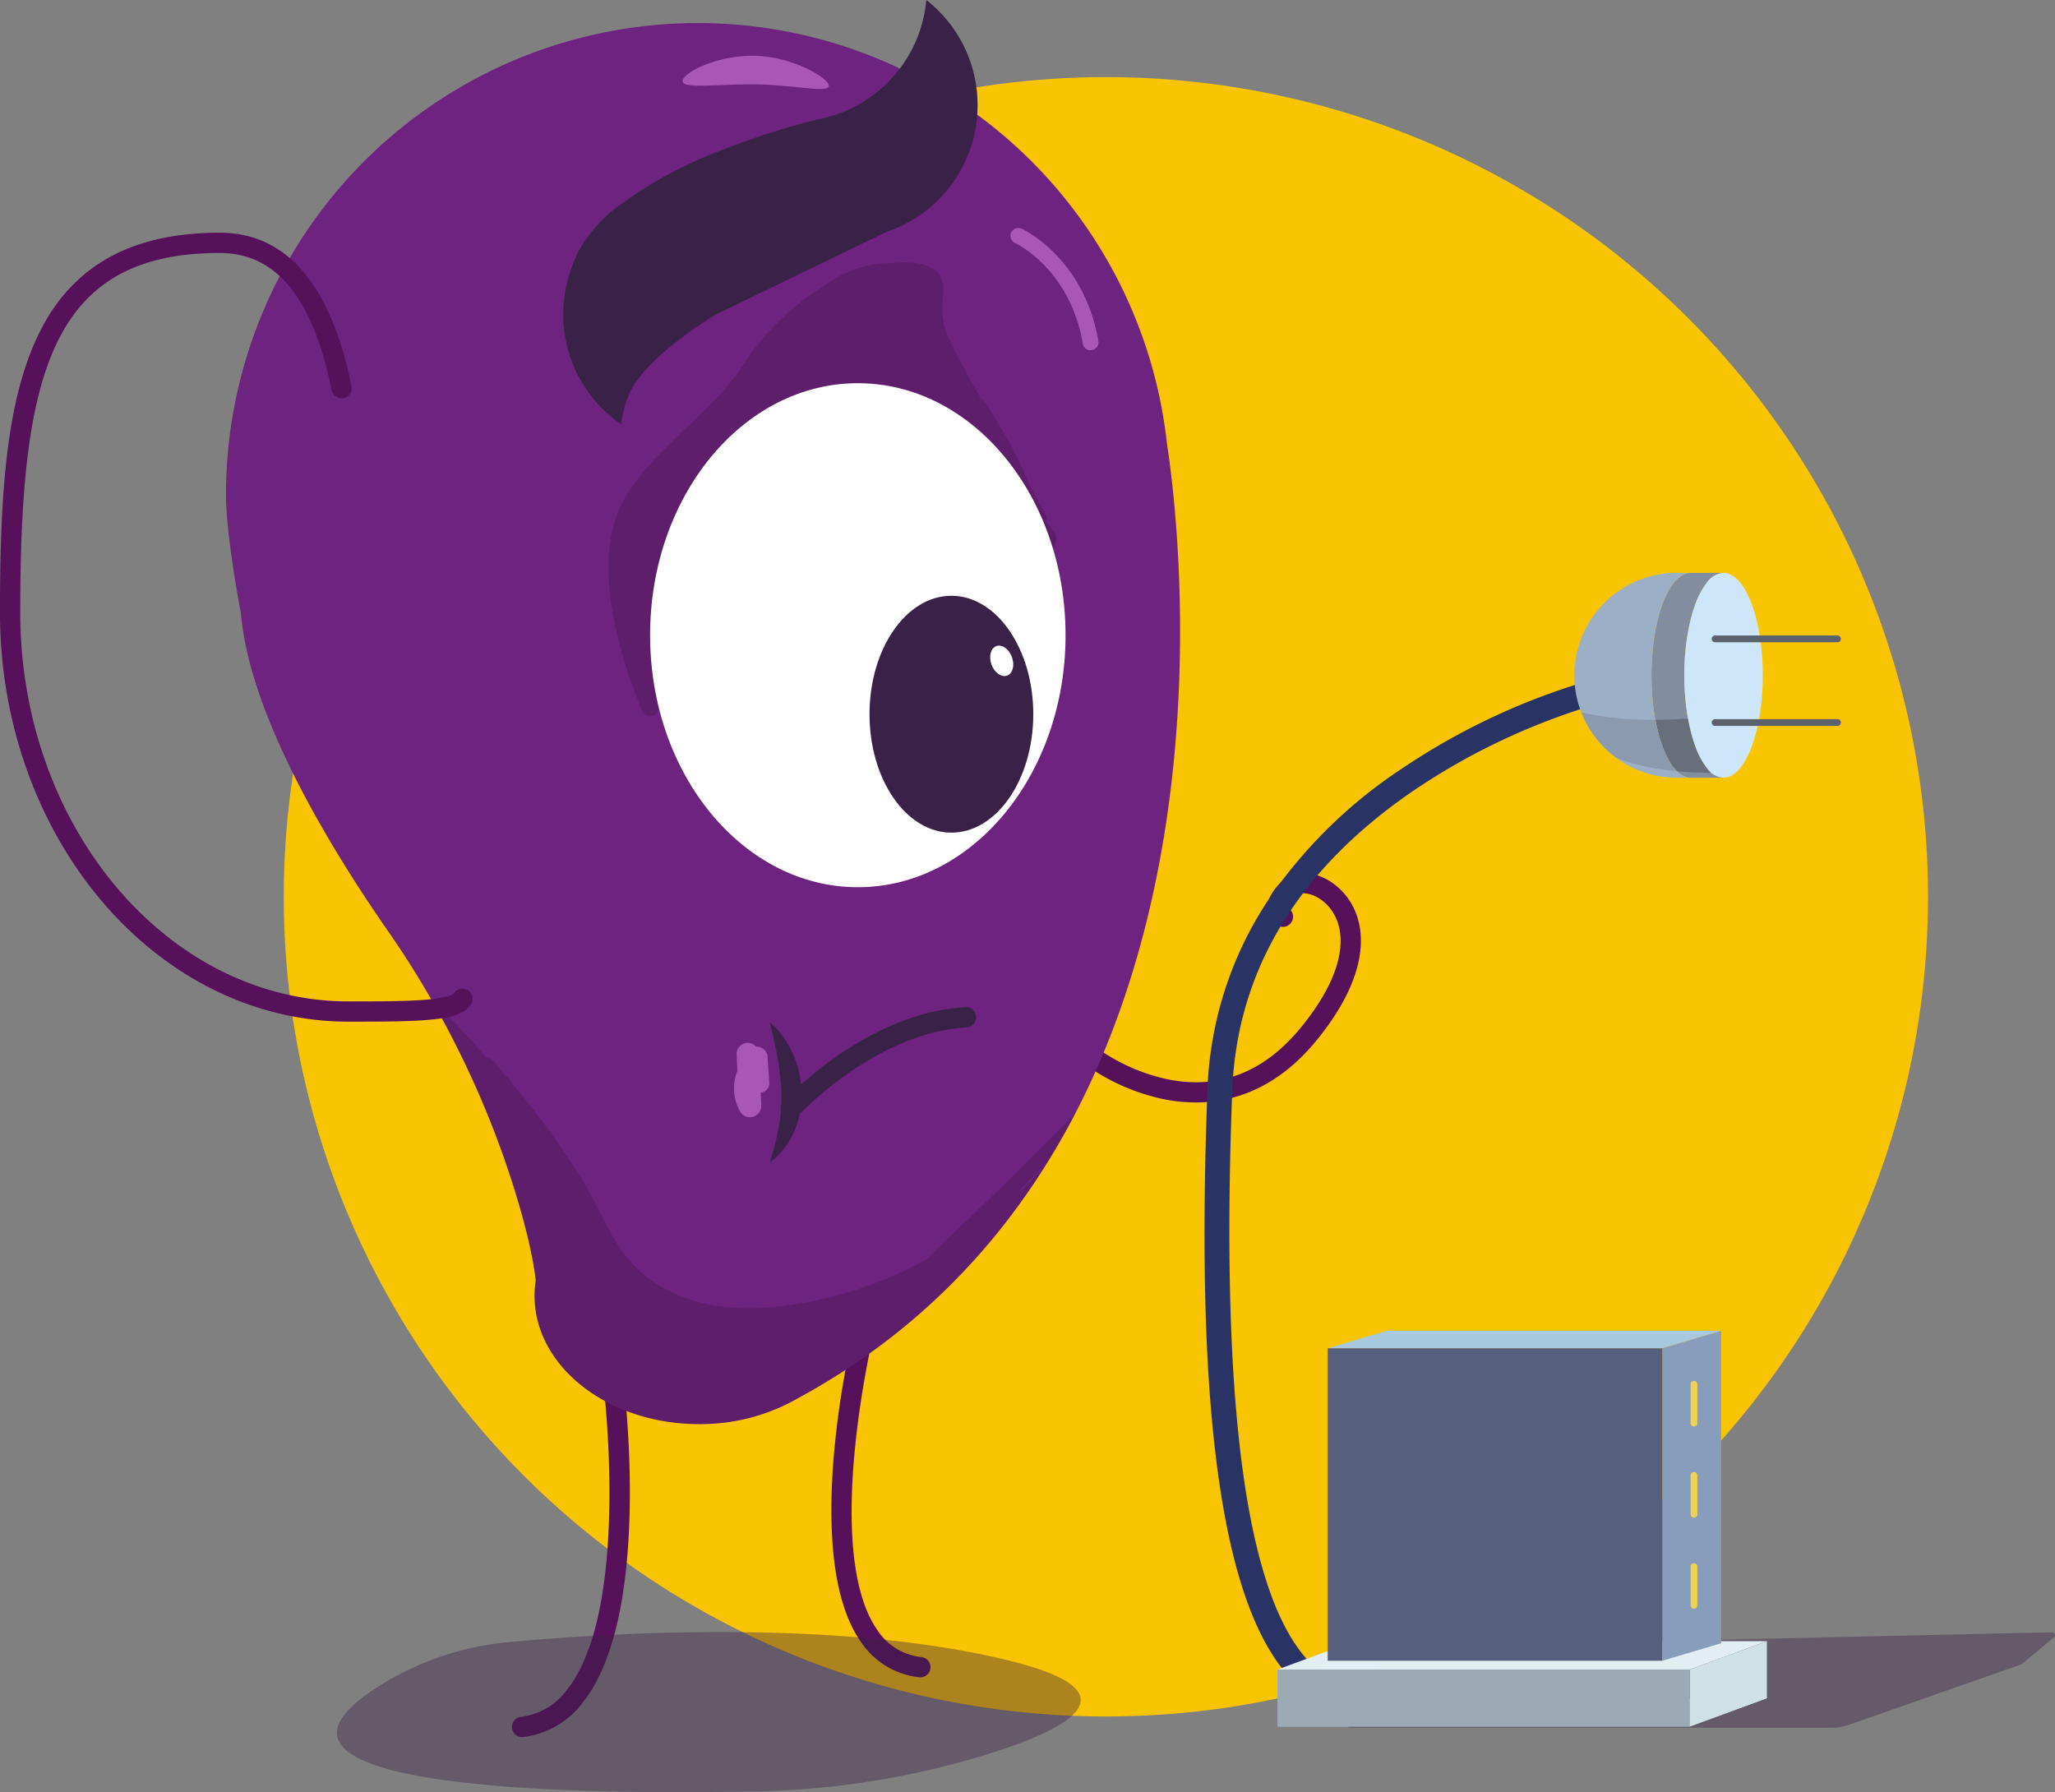 <svg xmlns="http://www.w3.org/2000/svg" xmlns:xlink="http://www.w3.org/1999/xlink" width="258" height="225" viewBox="0 0 258 225"><rect x="0" y="0" width="258" height="225" fill="#808080" stroke="none"/><defs><style>.a{fill:none;}.b{fill:#f9c402;}.c{opacity:0.4;}.d{fill:#3a2147;}.e{fill:#57115b;}.f{fill:#6d237f;}.g{clip-path:url(#a);}.h{opacity:0.35;}.i{fill:#431447;}.j{fill:#fff;}.k{fill:#a957b5;}.l{fill:#2a3366;}.m{fill:#828da0;}.n{fill:#cde6f9;}.o{fill:#9bb0c6;}.p{clip-path:url(#b);}.q{opacity:0.61;}.r{clip-path:url(#c);}.s{opacity:0.7;}.t{fill:#5b626d;}.u{fill:#a8c9dd;}.v{fill:#e2eef2;}.w{fill:#889dbc;}.x{fill:#575f7f;}.y{fill:#edd351;}.z{fill:#cfe1e5;}.aa{fill:#9caab5;}</style><clipPath id="a"><path class="a" d="M12366.483-869.916a59.25,59.25,0,0,0-58.886-52.72,59.243,59.243,0,0,0-59.244,59.244c0,5.133,1.881,14.863,1.881,14.864,1.079,12.993,11.571,29.959,18.275,39.611a119.5,119.5,0,0,1,14.657,28.492c3.685,10.47,4.073,15.65,4.073,15.65l.006,0a12.537,12.537,0,0,0-.15,1.912c0,8.9,9.242,16.119,20.645,16.119a24.532,24.532,0,0,0,12.416-3.243h0C12377.964-781.387,12368.152-859.119,12366.483-869.916Z" transform="translate(-12248.354 922.636)"/></clipPath><clipPath id="b"><path class="a" d="M12862.071-650.166h-1.748a12.814,12.814,0,0,1-9.092-3.767,12.811,12.811,0,0,1-3.767-9.092,12.859,12.859,0,0,1,12.858-12.858h1.748c-2.721,0-4.925,5.758-4.925,12.858S12859.351-650.166,12862.071-650.166Z" transform="translate(-12847.465 675.883)"/></clipPath><clipPath id="c"><path class="a" d="M12890.754-650.166h-4.124c-2.723,0-4.925-5.758-4.925-12.858s2.2-12.858,4.925-12.858h4.124a2.769,2.769,0,0,0-2.065,1.182,9.9,9.9,0,0,0-1.562,2.983,17.231,17.231,0,0,0-.5,1.666,29.3,29.3,0,0,0-.8,7.027,29.3,29.3,0,0,0,.8,7.027,17.231,17.231,0,0,0,.5,1.666,9.9,9.9,0,0,0,1.563,2.983A2.769,2.769,0,0,0,12890.754-650.166Z" transform="translate(-12881.705 675.883)"/></clipPath></defs><g transform="translate(-12148.029 932.876)"><g transform="translate(12183.655 -923.196)"><ellipse class="b" cx="103.217" cy="102.908" rx="103.217" ry="102.908" transform="translate(0 0)"/></g><g transform="translate(12148.029 -932.876)"><g class="c" transform="translate(169.041 204.929)"><path class="d" d="M12774.348-204.17l-27.8,9.875c-.473.167-.315.712.2.712h60.518a6.221,6.221,0,0,0,2.056-.344l21.722-7.621,4.051-3.375c.29-.242.061-.636-.368-.626l-60.193,1.345A.6.6,0,0,0,12774.348-204.17Z" transform="translate(-12746.267 205.55)"/></g><g transform="translate(0 0)"><g transform="translate(64.278 109.606)"><g transform="translate(40.1 56.472)"><path class="e" d="M12528.311-298.428a1.206,1.206,0,0,1-.151-.009,10.1,10.1,0,0,1-7.347-4.479c-7.559-10.857-1.171-37.894-.895-39.04a1.273,1.273,0,0,1,1.535-.94,1.272,1.272,0,0,1,.938,1.535c-.064.269-6.4,27.07.509,36.992a7.566,7.566,0,0,0,5.558,3.4,1.273,1.273,0,0,1,1.114,1.414A1.272,1.272,0,0,1,12528.311-298.428Z" transform="translate(-12517.134 342.931)"/></g><g transform="translate(0 62.431)"><path class="e" d="M12376.6-275.816a1.27,1.27,0,0,1-1.26-1.122,1.271,1.271,0,0,1,1.111-1.414,8.468,8.468,0,0,0,5.854-3.482c8-10.262,4.51-38.308,4.475-38.59a1.272,1.272,0,0,1,1.1-1.424,1.271,1.271,0,0,1,1.424,1.1c.153,1.2,3.657,29.389-4.991,40.48a11.032,11.032,0,0,1-7.559,4.444A1.33,1.33,0,0,1,12376.6-275.816Z" transform="translate(-12375.333 321.859)"/></g><g transform="translate(71.438)"><path class="e" d="M12642.352-513.829a20.459,20.459,0,0,1-4.25-.458,26.16,26.16,0,0,1-9.656-4.325,1.274,1.274,0,0,1-.229-1.785,1.274,1.274,0,0,1,1.785-.229,23.987,23.987,0,0,0,8.713,3.868c6.525,1.36,12.176-.8,16.8-6.422,6.418-7.81,5.8-13.23,3.078-15.7-1.436-1.3-3.111-1.44-3.592-.959a3.562,3.562,0,0,0-1.107,1.565,1.273,1.273,0,0,1,.59,1.6,1.27,1.27,0,0,1-1.652.709,2.448,2.448,0,0,1-1.439-1.745c-.242-1.183.348-2.468,1.809-3.929,1.611-1.61,4.8-1.218,7.1.874,3.586,3.255,4.73,10.008-2.826,19.2C12652.518-515.529,12646.994-513.829,12642.352-513.829Zm11.426-24.5h0Zm0,0h0Zm0,0h0Z" transform="translate(-12627.951 542.629)"/></g></g><g transform="translate(28.37 2.896)"><path class="f" d="M12366.483-869.916a59.25,59.25,0,0,0-58.886-52.72,59.243,59.243,0,0,0-59.244,59.244c0,5.133,1.881,14.863,1.881,14.864,1.079,12.993,11.571,29.959,18.275,39.611a119.5,119.5,0,0,1,14.657,28.492c3.685,10.47,4.073,15.65,4.073,15.65l.006,0a12.537,12.537,0,0,0-.15,1.912c0,8.9,9.242,16.119,20.645,16.119a24.532,24.532,0,0,0,12.416-3.243h0C12377.964-781.387,12368.152-859.119,12366.483-869.916Z" transform="translate(-12248.354 922.636)"/></g><g transform="translate(28.37 2.896)"><g class="g"><g transform="translate(22.467 30.039)"><g class="h" transform="translate(0 91.255)"><path class="i" d="M12416.674-475.835q-.892,1-1.8,1.985a.738.738,0,0,0-.136.117c-.211.243-.431.483-.645.725-.2.213-.394.428-.593.641.321-.422.645-.842.958-1.272a.761.761,0,0,0-.175-1.132q.832-1.057,1.652-2.126c.407-.534-.037-1.057-.569-1.139a.624.624,0,0,0-1.008-.108c-.214.23-.428.46-.644.69a.909.909,0,0,0-1.513-.812q-5.464,5.4-10.94,10.787c-2.589,2.537-5.379,5-7.905,7.647a50.2,50.2,0,0,1-17.673,5.828c-5.332.782-11.016.374-15.747-2.4a15.887,15.887,0,0,1-5.454-5.3c-1.528-2.412-2.64-5.067-4.088-7.528a102.157,102.157,0,0,0-9.156-12.661l-.025-.071a1.518,1.518,0,0,0-.743-.867q-.753-.918-1.51-1.832a.961.961,0,0,0-.9-.393c-.861-1.04-1.749-2.058-2.675-3.044-1.816-1.936-3.935-4.414-6.383-5.542-.723-.333-1.634.571-.981,1.184a41.685,41.685,0,0,0,4.435,4.843,1.024,1.024,0,0,0,.135.573q1.583,2.865,3.091,5.769c1.348,12.133,1.468,24.894,8.22,35.526a28.248,28.248,0,0,0,11.732,10.733,23.05,23.05,0,0,0,5.608,1.726,1.627,1.627,0,0,0,2.677.311,28.292,28.292,0,0,0,9.91-1.192,45.716,45.716,0,0,0,14.38-7.768,1.5,1.5,0,0,0,2.411-.013c3.34-4.2,6.821-8.331,9.979-12.672.526-.723,1.035-1.467,1.512-2.23,3.975-4.063,7.78-8.29,11.5-12.587a.452.452,0,0,0-.13-.691q2.117-2.332,4.188-4.7C12418.268-475.516,12417.282-476.517,12416.674-475.835Zm-11.619,7.565a1.684,1.684,0,0,0-.133-.154q2.84-2.859,5.688-5.711Q12407.839-471.2,12405.055-468.269Z" transform="translate(-12327.802 493.716)"/></g><g class="h" transform="translate(25.547)"><path class="i" d="M12474.089-782.593c-.339-.435-.687-.867-1.027-1.3a.886.886,0,0,0-.05-.858q-.939-1.7-1.873-3.39a59.3,59.3,0,0,0-5.808-10.768.812.812,0,0,0-.357-.3c-1.326-2.324-2.647-4.656-3.811-7.052a9.151,9.151,0,0,1-1.056-5.391c.183-1.4.232-2.874-1.025-3.8-1.32-.976-3.3-1.08-5.206-.86a13.759,13.759,0,0,0-8.6,2.83,32.342,32.342,0,0,0-10.485,10.353c-4.073,6.111-13.089,11.614-15.612,18.5-2.6,7.091.143,17.038,3.179,24.46a1.07,1.07,0,0,0,2.091-.283c.015-.119.031-.238.047-.357a1.042,1.042,0,0,0,.266-.2c9.289-9.773,21.478-19.116,34.98-20.584a1.257,1.257,0,0,0,1.835.084c.092-.085.185-.165.278-.249a32.833,32.833,0,0,1,10.967,1.345C12474.189-780.007,12474.829-781.648,12474.089-782.593Z" transform="translate(-12418.141 816.412)"/></g></g></g></g><g transform="translate(70.707)"><path class="d" d="M12450.088-919.667a16.751,16.751,0,0,1-7.688,14.1s0,0,0,0h0a16.691,16.691,0,0,1-3.715,1.79h0c-2.246,1.086-5.26,2.545-8.314,4.021l-13.112,6.346c0,.048-9.271,5.4-11.11,10.477a16.611,16.611,0,0,0-.827,3.311,16.83,16.83,0,0,1-3.081-2.74,16.707,16.707,0,0,1-4.167-11.065,16.687,16.687,0,0,1,1.121-6.035s0-.006,0-.008a12.88,12.88,0,0,1,2.146-3.911,16.988,16.988,0,0,1,3.991-3.86,52.691,52.691,0,0,1,12.256-6.637,93.568,93.568,0,0,1,12.448-4H12430a16.786,16.786,0,0,0,13.163-12.205,16.626,16.626,0,0,0,.487-2.8,17.06,17.06,0,0,1,2.593,2.522A16.7,16.7,0,0,1,12450.088-919.667Z" transform="translate(-12398.063 932.876)"/></g><g transform="translate(81.618 48.108)"><ellipse class="j" cx="26.08" cy="31.639" rx="26.08" ry="31.639"/></g><g transform="translate(109.165 74.796)"><ellipse class="d" cx="10.28" cy="14.869" rx="10.28" ry="14.869"/></g><g transform="translate(123.805 80.645)"><g transform="translate(0 0)"><ellipse class="j" cx="1.366" cy="1.971" rx="1.366" ry="1.971" transform="translate(0 0.937) rotate(-20.045)"/></g></g><g transform="translate(0 29.216)"><path class="e" d="M12191.8-730.517c-24.139,0-43.774-23.061-43.774-51.407,0-14.479.76-25.816,4.47-34.088,4.088-9.12,11.651-13.553,23.121-13.553,8.371,0,13.938,6.482,16.547,19.268a1.271,1.271,0,0,1-.991,1.5,1.275,1.275,0,0,1-1.5-.992c-2.366-11.6-6.962-17.231-14.053-17.231-21.172,0-25.046,15.186-25.046,45.1,0,26.942,18.5,48.862,41.229,48.862,3.965,0,7.188-.015,9.554-.2,3.118-.247,3.609-.74,3.655-.8a1.266,1.266,0,0,1,1.745-.42,1.278,1.278,0,0,1,.422,1.754C12205.89-730.606,12201.536-730.517,12191.8-730.517Z" transform="translate(-12148.03 829.564)"/></g><g transform="translate(96.656 128.372)"><path class="d" d="M12489.824-477.224a8.448,8.448,0,0,1,1.673,1.793,12.237,12.237,0,0,1,1.216,2.138,12.806,12.806,0,0,1,1.1,4.851c.01.21,0,.422-.007.632s-.011.422-.031.632c-.032.421-.093.84-.164,1.256a11.711,11.711,0,0,1-.752,2.407,9.558,9.558,0,0,1-3.031,3.857,42.8,42.8,0,0,0,1.121-4.454c.122-.718.21-1.429.271-2.138.013-.357.051-.709.047-1.066.022-.354.01-.711,0-1.066a28.906,28.906,0,0,0-.458-4.317C12490.553-474.164,12490.208-475.636,12489.824-477.224Z" transform="translate(-12489.824 477.224)"/></g><g transform="translate(98.011 126.45)"><path class="d" d="M12495.888-470.055a1.27,1.27,0,0,1-.857-.334,1.271,1.271,0,0,1-.079-1.8c.416-.457,10.376-11.2,22.86-11.89a1.268,1.268,0,0,1,1.34,1.2,1.273,1.273,0,0,1-1.2,1.34c-11.433.628-21.027,10.962-21.122,11.066A1.272,1.272,0,0,1,12495.888-470.055Z" transform="translate(-12494.617 484.078)"/></g></g><g transform="translate(126.855 28.618)"><path class="k" d="M12606.922-816.323a.99.99,0,0,1-.975-.822c-1.6-9.31-8.236-12.513-8.52-12.645a.991.991,0,0,1-.478-1.314.987.987,0,0,1,1.311-.482c.319.147,7.853,3.731,9.638,14.1a.99.99,0,0,1-.809,1.144A.958.958,0,0,1,12606.922-816.323Z" transform="translate(-12596.857 831.677)"/></g><g transform="translate(85.695 6.996)"><path class="k" d="M12451.236-904.955c0-.992,4.021-3.183,8.824-3.183s9.543,2.784,9.543,3.776-4.741-.183-9.543-.183S12451.236-903.963,12451.236-904.955Z" transform="translate(-12451.236 908.138)"/></g><g transform="translate(151.225 71.923)"><g transform="translate(0 13.565)"><path class="l" d="M12701.084-498.668a1.554,1.554,0,0,1-.361-.043c-7.657-1.826-12.656-10.508-15.287-26.54-2.053-12.51-2.641-29.3-1.8-51.325a45.963,45.963,0,0,1,8.145-24.593,60.782,60.782,0,0,1,16.312-15.766,84.525,84.525,0,0,1,23.154-10.926,1.556,1.556,0,0,1,1.9,1.1,1.555,1.555,0,0,1-1.1,1.9,82.965,82.965,0,0,0-22.283,10.546c-14.69,9.951-22.436,22.686-23.016,37.851-1.8,46.826,3.147,71.966,14.7,74.721a1.557,1.557,0,0,1,1.152,1.874A1.555,1.555,0,0,1,12701.084-498.668Z" transform="translate(-12683.267 627.913)"/></g><g transform="translate(46.433)"><g transform="translate(9.683)"><path class="m" d="M12890.754-650.166h-4.124c-2.723,0-4.925-5.758-4.925-12.858s2.2-12.858,4.925-12.858h4.124a2.769,2.769,0,0,0-2.065,1.182,9.9,9.9,0,0,0-1.562,2.983,17.231,17.231,0,0,0-.5,1.666,29.3,29.3,0,0,0-.8,7.027,29.3,29.3,0,0,0,.8,7.027,17.231,17.231,0,0,0,.5,1.666,9.9,9.9,0,0,0,1.563,2.983A2.769,2.769,0,0,0,12890.754-650.166Z" transform="translate(-12881.705 675.883)"/></g><g transform="translate(13.806)"><path class="n" d="M12906.135-663.025c0,6.391-1.787,11.693-4.127,12.689a1.976,1.976,0,0,1-.795.17,2.764,2.764,0,0,1-2.066-1.182,9.9,9.9,0,0,1-1.564-2.983c-.182-.518-.35-1.075-.5-1.666a29.4,29.4,0,0,1-.8-7.027,29.4,29.4,0,0,1,.8-7.027c.146-.591.314-1.148.5-1.666a9.9,9.9,0,0,1,1.564-2.983,2.764,2.764,0,0,1,2.066-1.182,1.976,1.976,0,0,1,.795.17C12904.348-674.718,12906.135-669.416,12906.135-663.025Z" transform="translate(-12896.285 675.883)"/></g><path class="o" d="M12862.071-650.166h-1.748a12.814,12.814,0,0,1-9.092-3.767,12.811,12.811,0,0,1-3.767-9.092,12.859,12.859,0,0,1,12.858-12.858h1.748c-2.721,0-4.925,5.758-4.925,12.858S12859.351-650.166,12862.071-650.166Z" transform="translate(-12847.465 675.883)"/><g class="p"><g class="q" transform="translate(-0.798 16.568)"><path class="m" d="M12844.642-616.9s8.185,3.593,26.648-.4v7.885S12847.734-605.519,12844.642-616.9Z" transform="translate(-12844.642 617.296)"/></g></g><g transform="translate(9.683)"><g class="r"><g class="s" transform="translate(-10.481 16.568)"><path class="t" d="M12844.642-616.9s8.185,3.593,26.648-.4v7.885S12847.734-605.519,12844.642-616.9Z" transform="translate(-12844.642 617.296)"/></g></g></g><g transform="translate(17.242 7.86)"><path class="t" d="M12924.23-647.242h-15.371a.424.424,0,0,1-.424-.424.424.424,0,0,1,.424-.424h15.371a.424.424,0,0,1,.424.424A.424.424,0,0,1,12924.23-647.242Z" transform="translate(-12908.436 648.09)"/></g><g transform="translate(17.242 18.364)"><path class="t" d="M12924.23-610.095h-15.371a.425.425,0,0,1-.424-.424.424.424,0,0,1,.424-.424h15.371a.424.424,0,0,1,.424.424A.425.425,0,0,1,12924.23-610.095Z" transform="translate(-12908.436 610.943)"/></g></g><g transform="translate(9.157 95.153)"><g transform="translate(6.304)"><path class="u" d="M12779.953-337.205h-42.013l7.386-2.2h42.012Z" transform="translate(-12737.94 339.401)"/></g><g transform="translate(0 38.969)"><path class="v" d="M12767.421-198.043h-51.774l9.668-3.554h51.774Z" transform="translate(-12715.646 201.597)"/></g><g transform="translate(0 46.125)"><path class="u" d="M12767.421-172.739h-51.774l9.668-3.554h51.774Z" transform="translate(-12715.646 176.293)"/></g><g transform="translate(48.317)"><path class="w" d="M12886.506-337.205v39.225l7.385-2.2V-339.4Z" transform="translate(-12886.506 339.401)"/></g><g transform="translate(6.304 2.196)"><rect class="x" width="42.013" height="39.225"/></g><g transform="translate(51.869 6.288)"><path class="y" d="M12899.49-311.443a.424.424,0,0,1-.426-.424v-4.874a.424.424,0,0,1,.426-.424.424.424,0,0,1,.423.424v4.874A.424.424,0,0,1,12899.49-311.443Z" transform="translate(-12899.064 317.165)"/><g transform="translate(0 11.444)"><path class="y" d="M12899.49-270.973a.424.424,0,0,1-.426-.424v-4.874a.424.424,0,0,1,.426-.424.424.424,0,0,1,.423.424v4.874A.424.424,0,0,1,12899.49-270.973Z" transform="translate(-12899.064 276.695)"/></g><g transform="translate(0 22.889)"><path class="y" d="M12899.49-230.5a.424.424,0,0,1-.426-.424V-235.8a.424.424,0,0,1,.426-.424.424.424,0,0,1,.423.424v4.874A.424.424,0,0,1,12899.49-230.5Z" transform="translate(-12899.064 236.225)"/></g></g><g transform="translate(51.775 38.969)"><path class="z" d="M12898.73-198.043v7.156l9.668-3.554V-201.6Z" transform="translate(-12898.73 201.597)"/></g><g transform="translate(0 42.524)"><rect class="aa" width="51.775" height="7.156"/></g></g></g><g class="c" transform="translate(42.311 204.896)"><path class="d" d="M12303.19-198.972a36.861,36.861,0,0,1,16.211-5.439c13.039-1.2,41.568-2.917,62.851,2.351,16.208,4.012,7.306,8.652-3.364,11.9a104.808,104.808,0,0,1-28.425,4.489C12328.1-185.206,12282.046-185.736,12303.19-198.972Z" transform="translate(-12297.773 205.667)"/></g></g><g transform="translate(12240.179 -801.922)"><path class="k" d="M12478.483-463.3q-.1-1.532-.206-3.064a1.357,1.357,0,0,0-1.442-1.362,1.387,1.387,0,0,0-2.445.9c.027.717.059,1.435.086,2.153-.013.031-.027.061-.04.093a5.917,5.917,0,0,0,.411,5.028,1.425,1.425,0,0,0,2.636-.714c-.023-.566-.045-1.131-.069-1.7A1.186,1.186,0,0,0,12478.483-463.3Z" transform="translate(-12474.056 468.184)"/></g></g></svg>